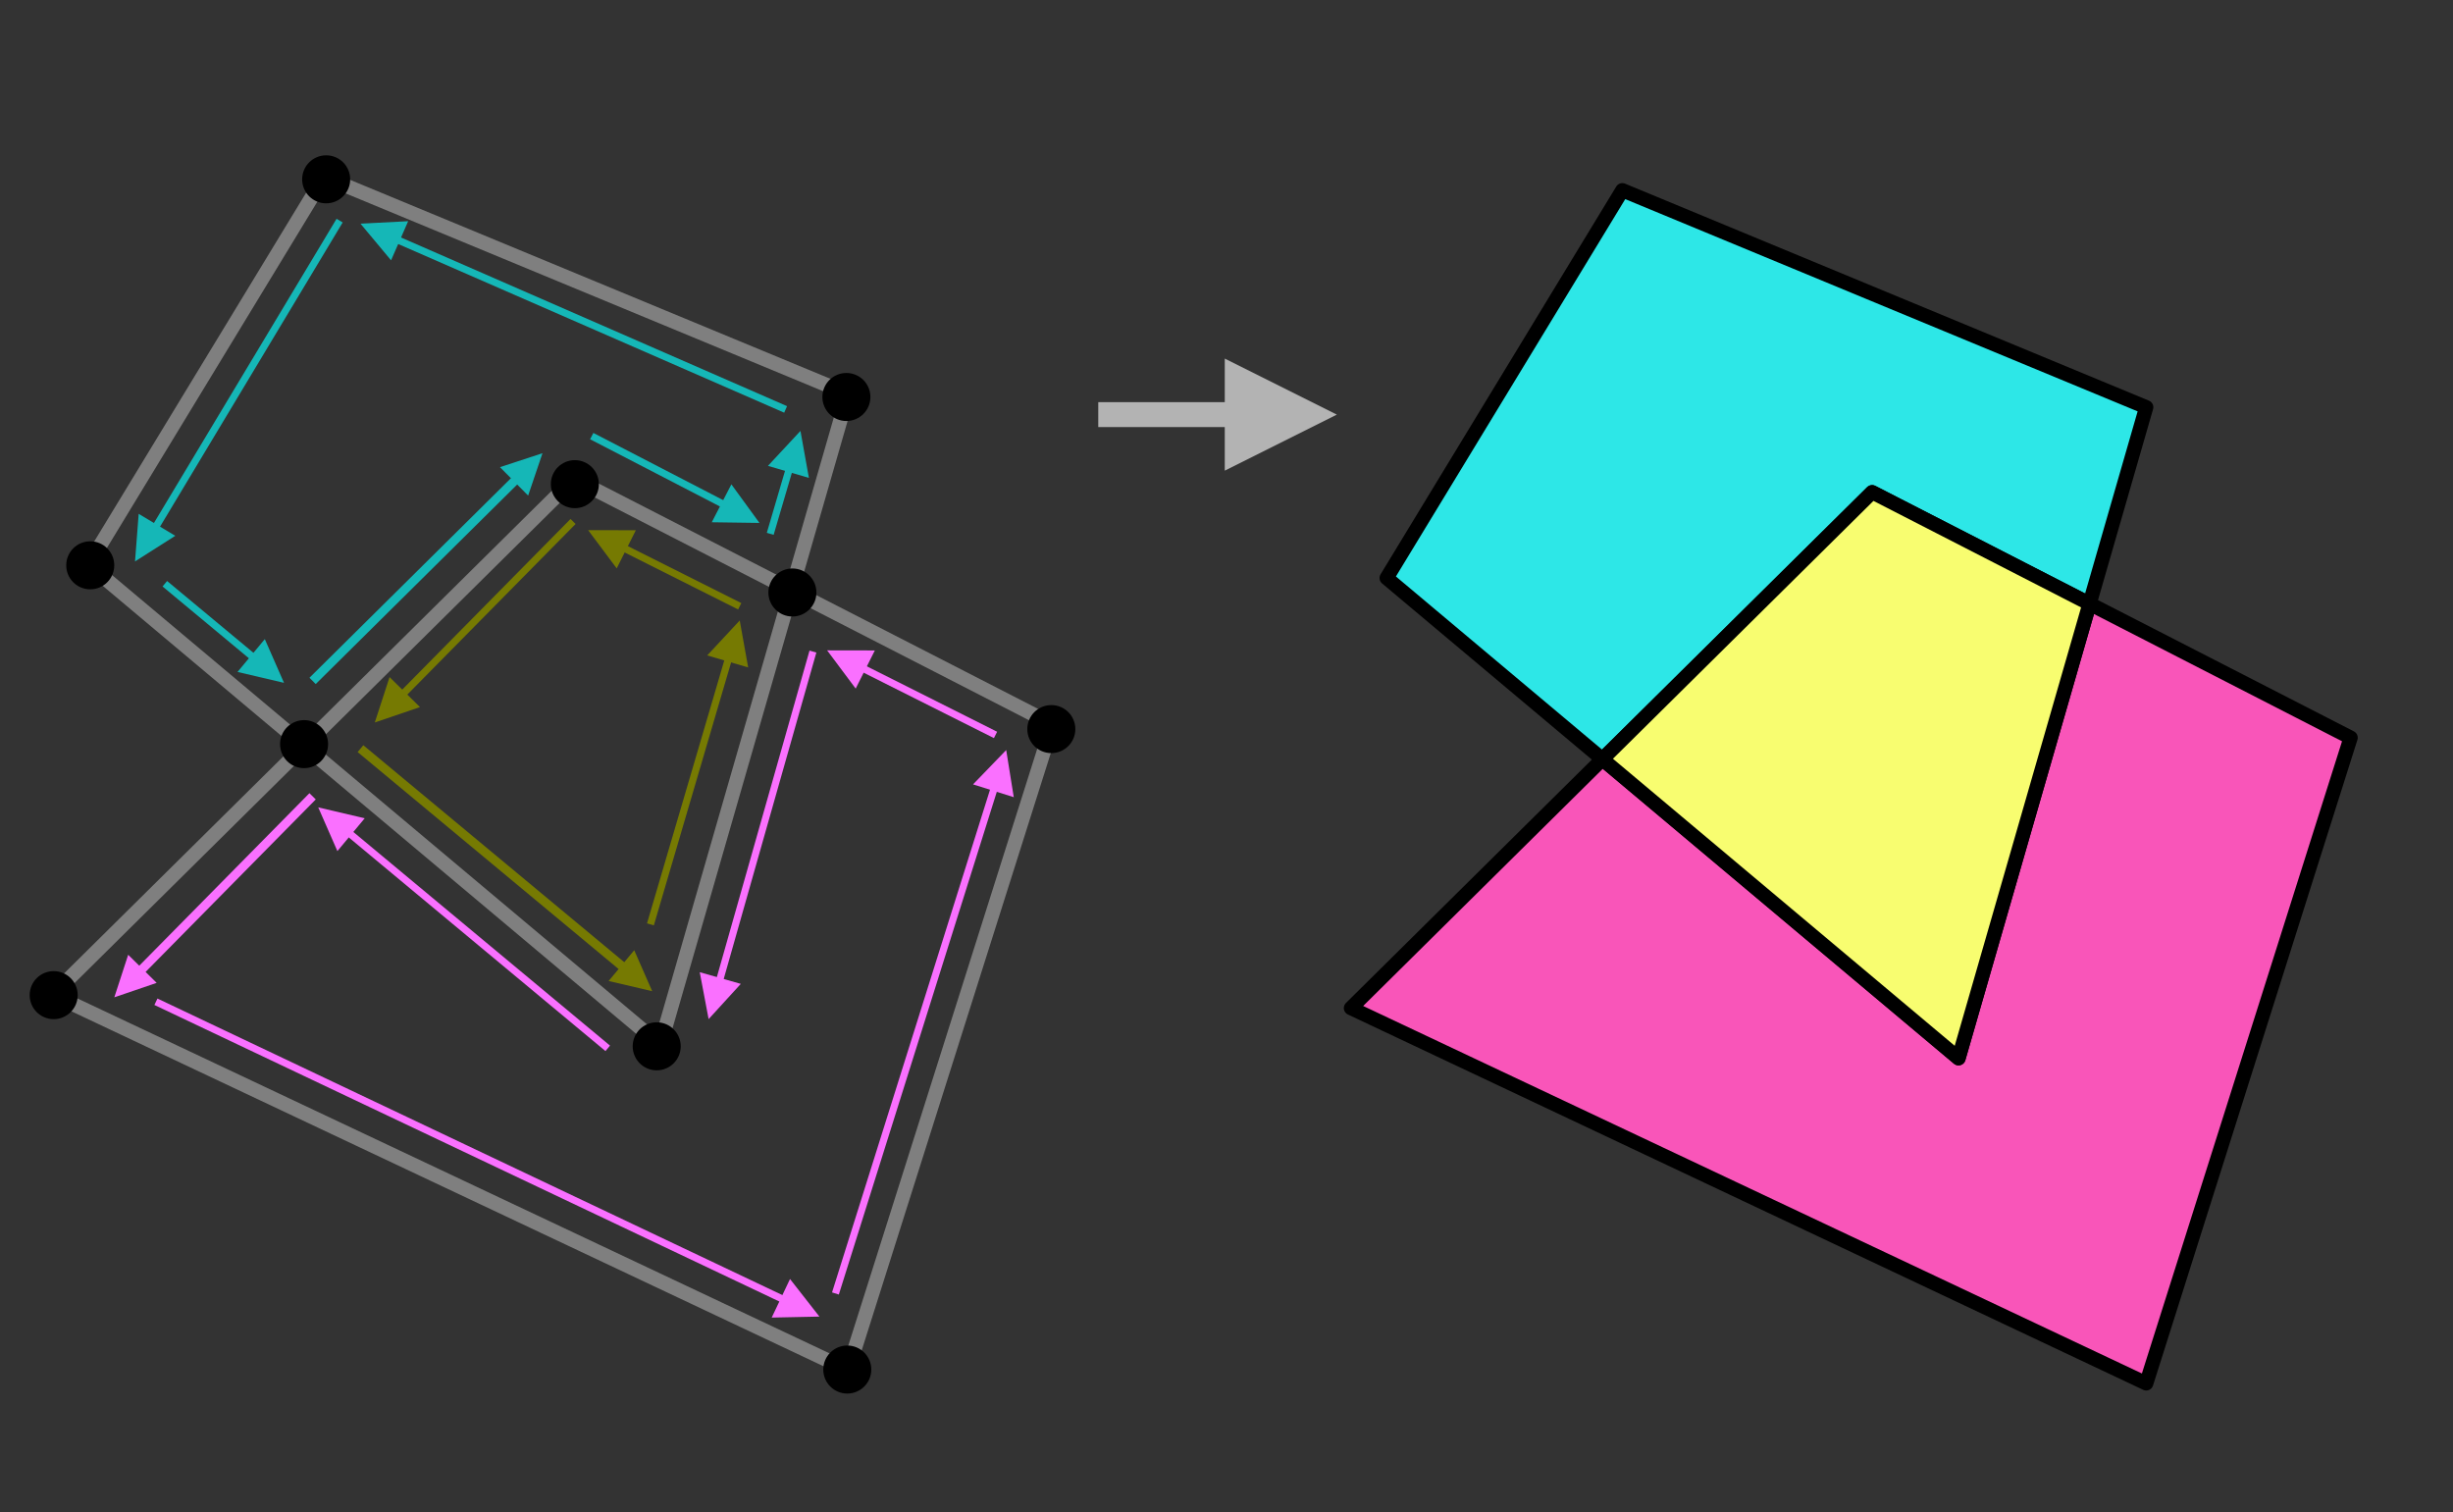 <?xml version="1.0" encoding="UTF-8" standalone="no"?>
<!DOCTYPE svg PUBLIC "-//W3C//DTD SVG 1.1//EN" "http://www.w3.org/Graphics/SVG/1.1/DTD/svg11.dtd">
<svg width="100%" height="100%" viewBox="0 0 1379 850" version="1.1" xmlns="http://www.w3.org/2000/svg" xmlns:xlink="http://www.w3.org/1999/xlink" xml:space="preserve" xmlns:serif="http://www.serif.com/" style="fill-rule:evenodd;clip-rule:evenodd;stroke-linejoin:round;stroke-miterlimit:10;">
    <rect x="0" y="0" width="1379" height="850" fill="#333333" stroke="none"/>
    <rect id="Artboard8" x="-3880" y="-1037" width="5544" height="2861" style="fill:none;"/>
    <g id="Artboard81" serif:id="Artboard8">
        <path d="M688.532,201.59L751.532,233.09L688.532,264.59L688.532,201.59Z" style="fill:rgb(179,179,179);"/>
        <path d="M617.409,233.09L701.132,233.09" style="fill:none;stroke:rgb(179,179,179);stroke-width:14px;"/>
        <path d="M49.741,317.387L182.227,99.387L476.741,221.387L371.221,587.387L49.741,317.387Z" style="fill:none;stroke:rgb(127,127,127);stroke-width:8px;"/>
        <path d="M900.819,426.795L779.538,324.936L912.025,106.936L1206.54,228.936L1174.68,339.42L1052.45,276.713L900.819,426.795Z" style="fill:rgb(45,231,231);stroke:black;stroke-width:8px;"/>
        <path d="M29.655,559.164L322.655,269.164L591.655,407.164L476.741,770.164L29.655,559.164Z" style="fill:none;stroke:rgb(127,127,127);stroke-width:8px;"/>
        <path d="M1174.68,339.42L1321.45,414.713L1206.54,777.713L759.453,566.713L900.819,426.795L1101.02,594.936L1174.68,339.42Z" style="fill:rgb(249,85,185);stroke:black;stroke-width:8px;"/>
        <path d="M1174.68,339.42L1101.02,594.936L900.819,426.795L1052.45,276.713L1174.68,339.42Z" style="fill:rgb(248,253,112);stroke:black;stroke-width:8px;"/>
        <path d="M98.542,301.219L75.9,315.619L77.966,288.865L98.542,301.219Z" style="fill:rgb(21,183,183);"/>
        <path d="M189.9,125.74C189.9,125.74 113.49,253.009 85.783,299.158" style="fill:none;stroke:rgb(21,183,183);stroke-width:4px;stroke-linecap:square;"/>
        <path d="M148.873,359.301L159.655,383.872L133.529,377.755L148.873,359.301Z" style="fill:rgb(21,183,183);"/>
        <path d="M92.655,328.164C92.655,328.164 125.163,355.194 144.892,371.597" style="fill:none;stroke:rgb(21,183,183);stroke-width:4px;"/>
        <path d="M356.542,534.195L366.65,557.231L342.157,551.496L356.542,534.195Z" style="fill:rgb(118,122,2);"/>
        <path d="M202.65,420.871C202.65,420.871 313.272,512.849 352.809,545.723" style="fill:none;stroke:rgb(118,122,2);stroke-width:5px;"/>
        <path d="M397.573,368.457L415.852,348.813L420.6,375.222L397.573,368.457Z" style="fill:rgb(118,122,2);"/>
        <path d="M365.655,519.664C365.655,519.664 397.465,411.397 410.44,367.234" style="fill:none;stroke:rgb(118,122,2);stroke-width:4px;"/>
        <path d="M431.715,261.897L449.994,242.253L454.742,268.662L431.715,261.897Z" style="fill:rgb(21,183,183);"/>
        <path d="M432.997,300.104C432.997,300.104 439.606,277.61 444.581,260.674" style="fill:none;stroke:rgb(21,183,183);stroke-width:4px;"/>
        <path d="M219.843,146.345L202.655,125.74L229.452,124.353L219.843,146.345Z" style="fill:rgb(21,183,183);"/>
        <path d="M441.655,230.164C441.655,230.164 275.463,157.551 220.249,133.427" style="fill:none;stroke:rgb(21,183,183);stroke-width:4px;"/>
        <path d="M236.091,397.505L210.694,406.164L219.005,380.651L236.091,397.505Z" style="fill:rgb(118,122,2);"/>
        <path d="M322.155,293.164C322.155,293.164 253.843,362.42 224.177,392.495" style="fill:none;stroke:rgb(118,122,2);stroke-width:4px;"/>
        <path d="M88.076,552.548L64.267,560.666L72.058,536.748L88.076,552.548Z" style="fill:rgb(250,112,255);"/>
        <path d="M175.728,447.666C175.728,447.666 106.099,518.256 76.907,547.851" style="fill:none;stroke:rgb(250,112,255);stroke-width:5px;"/>
        <path d="M444.117,719.034L460.655,740.164L433.828,740.717L444.117,719.034Z" style="fill:rgb(250,112,255);"/>
        <path d="M87.655,563.164C87.655,563.164 369.789,697.046 443.309,731.933" style="fill:none;stroke:rgb(250,112,255);stroke-width:4px;"/>
        <path d="M547.012,440.963L565.655,421.664L569.908,448.158L547.012,440.963Z" style="fill:rgb(250,112,255);"/>
        <path d="M469.655,727.164C469.655,727.164 539.185,505.901 559.899,439.981" style="fill:none;stroke:rgb(250,112,255);stroke-width:4px;"/>
        <path d="M481.039,387.112L464.977,365.617L491.81,365.664L481.039,387.112Z" style="fill:rgb(250,112,255);"/>
        <path d="M559.655,413.164C559.655,413.164 509.422,387.937 482.135,374.234" style="fill:none;stroke:rgb(250,112,255);stroke-width:4px;"/>
        <path d="M346.688,319.531L330.626,298.037L357.459,298.084L346.688,319.531Z" style="fill:rgb(118,122,2);"/>
        <path d="M415.852,340.838C415.852,340.838 372.673,319.153 347.784,306.654" style="fill:none;stroke:rgb(118,122,2);stroke-width:4px;"/>
        <path d="M189.67,478.466L178.9,453.889L205.024,460.02L189.67,478.466Z" style="fill:rgb(250,112,255);"/>
        <path d="M341.655,589.361C341.655,589.361 233.742,499.537 193.657,466.172" style="fill:none;stroke:rgb(250,112,255);stroke-width:4px;"/>
        <path d="M416.461,553.108L398.364,572.92L393.373,546.556L416.461,553.108Z" style="fill:rgb(250,112,255);"/>
        <path d="M457.008,366.297C457.008,366.297 417.99,503.772 403.607,554.45" style="fill:none;stroke:rgb(250,112,255);stroke-width:4px;"/>
        <path d="M281.07,262.622L304.973,254.782L296.904,278.608L281.07,262.622Z" style="fill:rgb(21,183,183);"/>
        <path d="M175.728,382.793C175.728,382.793 259.547,299.774 292.184,267.449" style="fill:none;stroke:rgb(21,183,183);stroke-width:5px;"/>
        <path d="M411.155,272.289L426.952,293.979L400.122,293.602L411.155,272.289Z" style="fill:rgb(21,183,183);"/>
        <path d="M332.655,245.164C332.655,245.164 382.733,271.088 409.901,285.152" style="fill:none;stroke:rgb(21,183,183);stroke-width:4px;"/>
        <circle cx="170.945" cy="418.339" r="13.5"/>
        <circle cx="50.735" cy="317.806" r="13.5"/>
        <circle cx="183.361" cy="100.811" r="13.5"/>
        <circle cx="475.818" cy="223.181" r="13.5"/>
        <circle cx="445.463" cy="333.087" r="13.5"/>
        <circle cx="369.178" cy="588.213" r="13.5"/>
        <circle cx="323.162" cy="272.183" r="13.5"/>
        <circle cx="591.02" cy="409.883" r="13.5"/>
        <circle cx="476.318" cy="769.93" r="13.5"/>
        <circle cx="30.18" cy="559.447" r="13.5"/>
    </g>
</svg>
